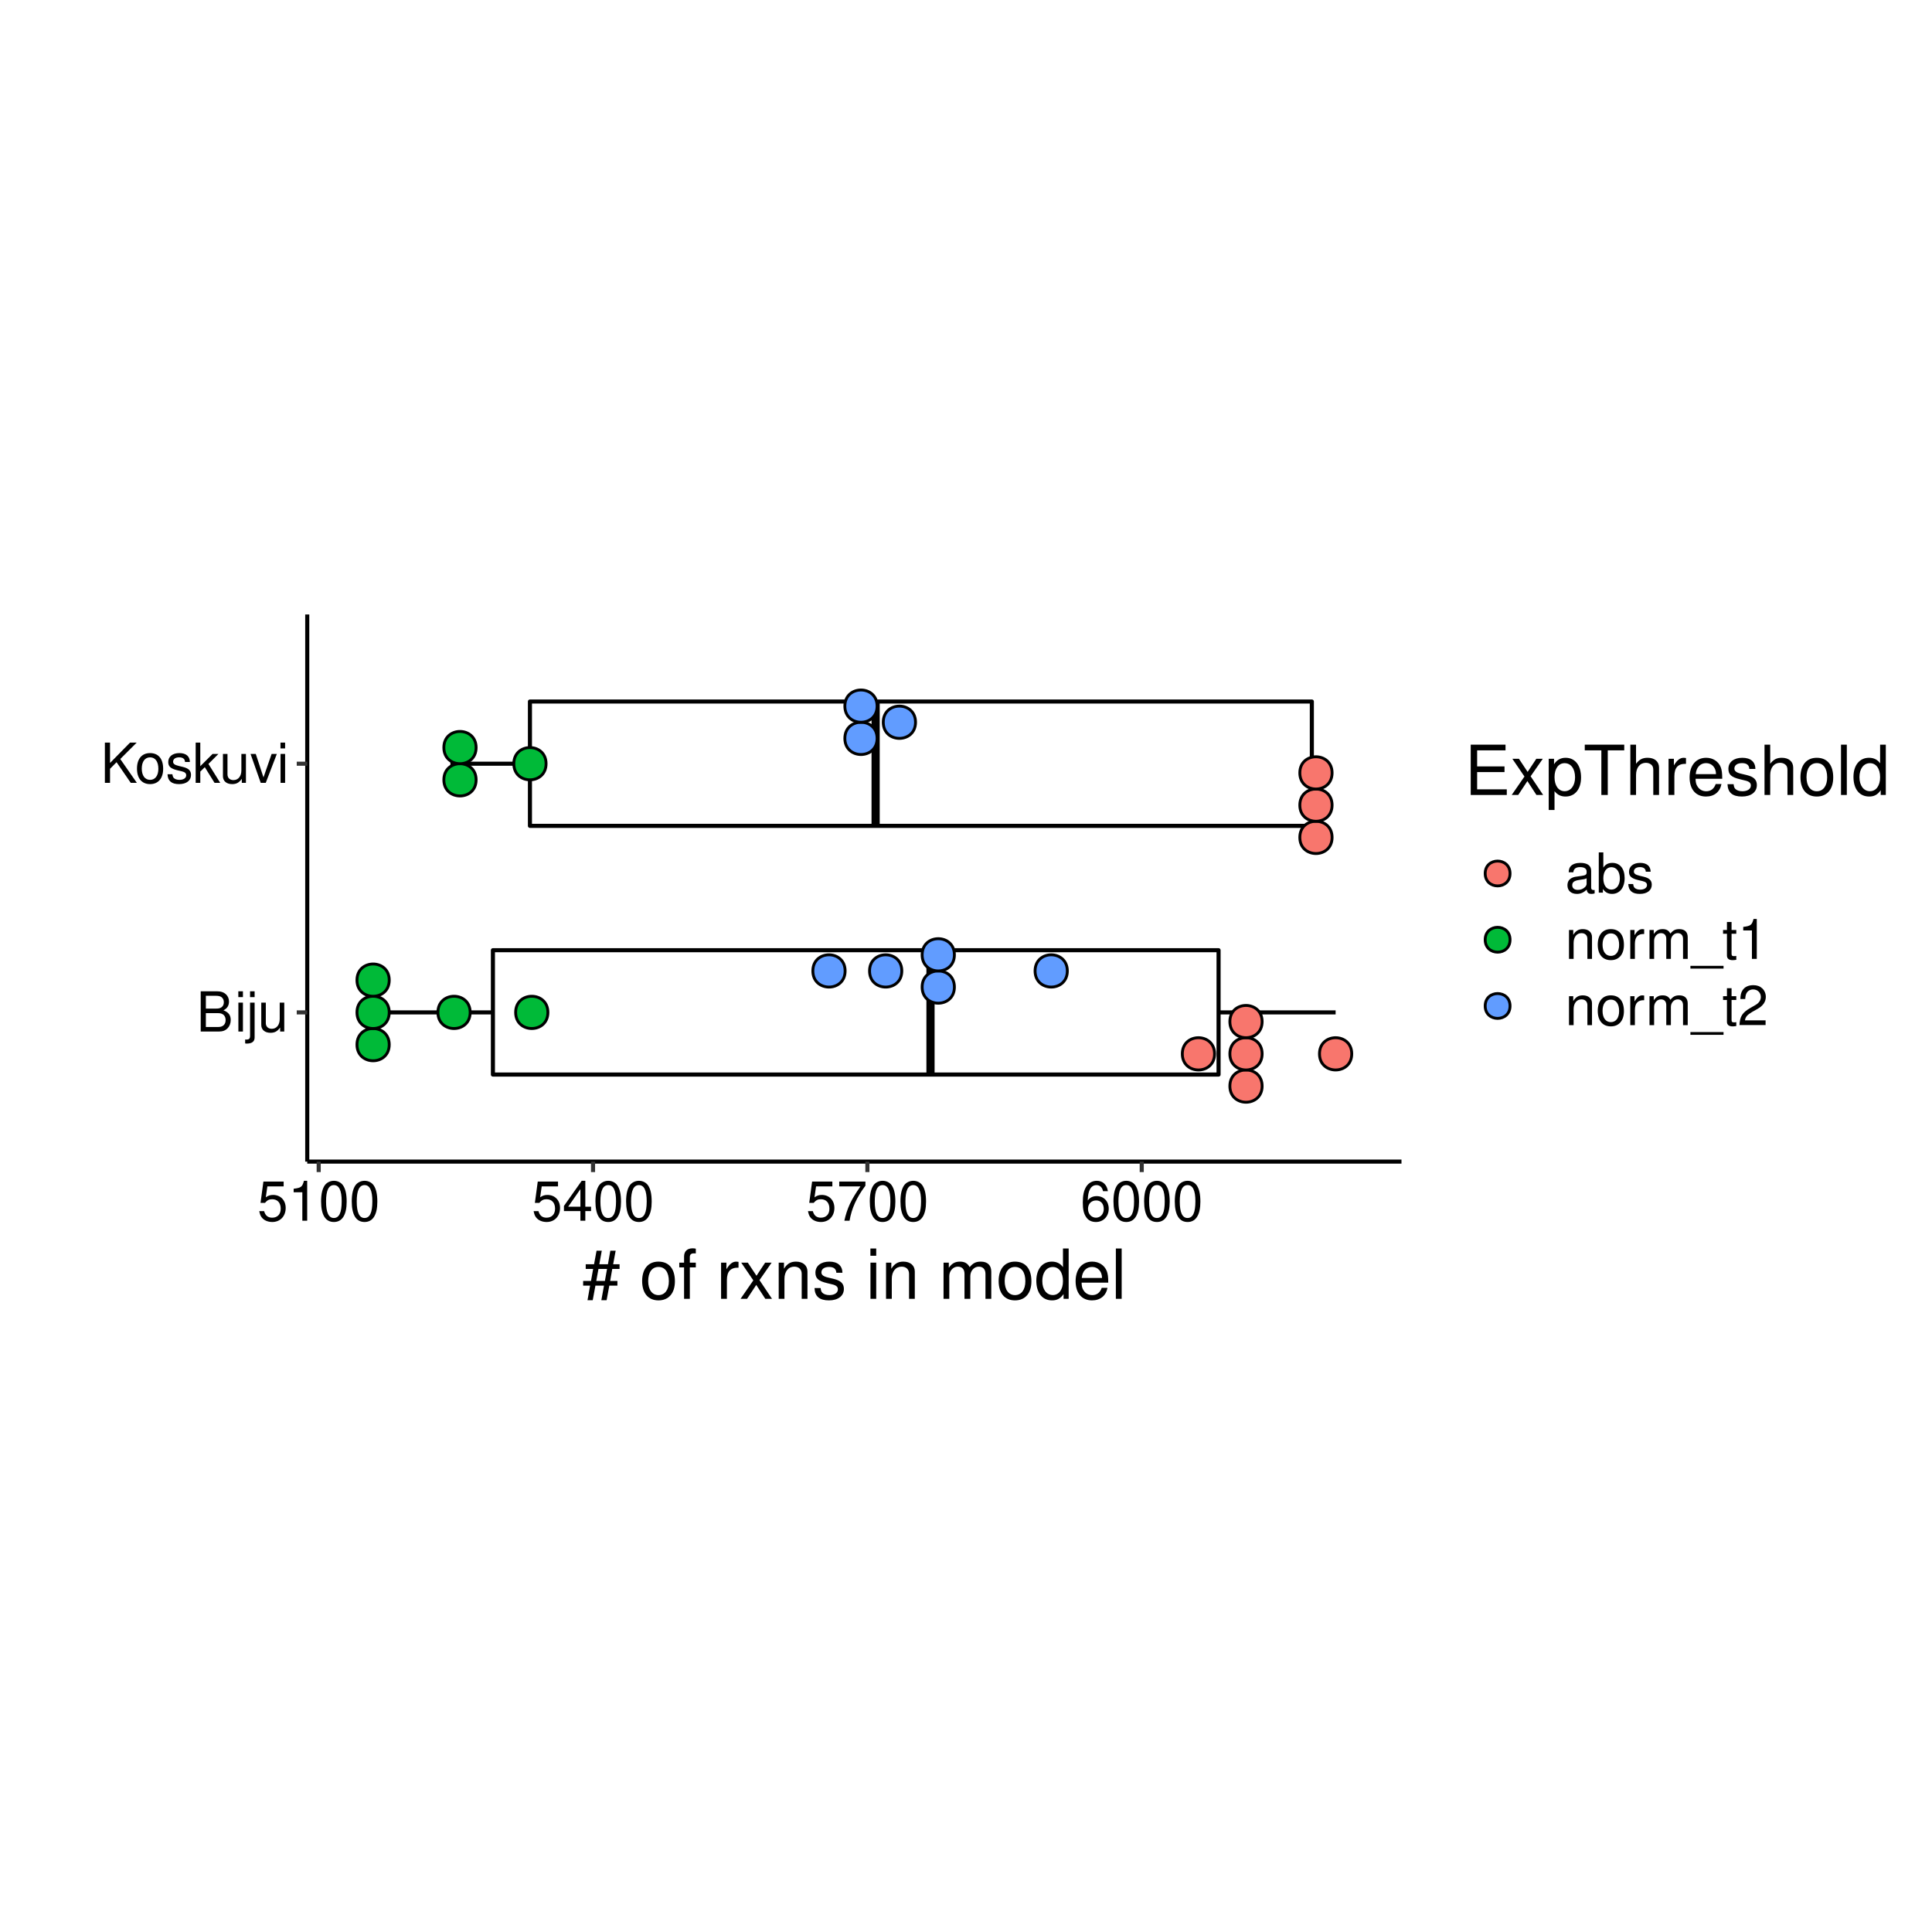 <?xml version="1.0" encoding="UTF-8"?>
<svg xmlns="http://www.w3.org/2000/svg" xmlns:xlink="http://www.w3.org/1999/xlink" width="504pt" height="504pt" viewBox="0 0 504 504" version="1.1">
<defs>
<g>
<symbol overflow="visible" id="glyph0-0">
<path style="stroke:none;" d=""/>
</symbol>
<symbol overflow="visible" id="glyph0-1">
<path style="stroke:none;" d="M 1.141 0 L 5.875 0 C 6.875 0 7.609 -0.281 8.172 -0.875 C 8.688 -1.422 8.969 -2.172 8.969 -3 C 8.969 -4.266 8.406 -5.031 7.062 -5.547 C 8.031 -6 8.516 -6.75 8.516 -7.844 C 8.516 -8.609 8.219 -9.281 7.672 -9.766 C 7.109 -10.266 6.406 -10.5 5.406 -10.5 L 1.141 -10.5 Z M 2.484 -5.984 L 2.484 -9.328 L 5.078 -9.328 C 5.812 -9.328 6.234 -9.219 6.594 -8.953 C 6.969 -8.656 7.172 -8.219 7.172 -7.656 C 7.172 -7.078 6.969 -6.641 6.594 -6.359 C 6.234 -6.078 5.812 -5.984 5.078 -5.984 Z M 2.484 -1.188 L 2.484 -4.797 L 5.75 -4.797 C 6.922 -4.797 7.641 -4.125 7.641 -2.984 C 7.641 -1.859 6.922 -1.188 5.75 -1.188 Z M 2.484 -1.188 "/>
</symbol>
<symbol overflow="visible" id="glyph0-2">
<path style="stroke:none;" d="M 2.156 -7.547 L 0.969 -7.547 L 0.969 0 L 2.156 0 Z M 2.156 -10.5 L 0.953 -10.5 L 0.953 -8.984 L 2.156 -8.984 Z M 2.156 -10.5 "/>
</symbol>
<symbol overflow="visible" id="glyph0-3">
<path style="stroke:none;" d="M 1.016 -7.547 L 1.016 1.094 C 1.016 1.844 0.781 2.094 0.031 2.094 C -0.062 2.094 -0.094 2.094 -0.266 2.078 L -0.266 3.094 C -0.109 3.125 -0.047 3.141 0.141 3.141 C 1.5 3.141 2.203 2.609 2.203 1.562 L 2.203 -7.547 Z M 2.203 -10.5 L 1.016 -10.5 L 1.016 -8.984 L 2.203 -8.984 Z M 2.203 -10.5 "/>
</symbol>
<symbol overflow="visible" id="glyph0-4">
<path style="stroke:none;" d="M 6.938 0 L 6.938 -7.547 L 5.75 -7.547 L 5.75 -3.266 C 5.75 -1.734 4.938 -0.719 3.688 -0.719 C 2.734 -0.719 2.125 -1.297 2.125 -2.203 L 2.125 -7.547 L 0.938 -7.547 L 0.938 -1.734 C 0.938 -0.469 1.875 0.328 3.344 0.328 C 4.453 0.328 5.156 -0.062 5.859 -1.047 L 5.859 0 Z M 6.938 0 "/>
</symbol>
<symbol overflow="visible" id="glyph0-5">
<path style="stroke:none;" d="M 2.484 -3.672 L 4.188 -5.391 L 7.891 0 L 9.484 0 L 5.156 -6.219 L 9.438 -10.5 L 7.703 -10.5 L 2.484 -5.188 L 2.484 -10.5 L 1.141 -10.5 L 1.141 0 L 2.484 0 Z M 2.484 -3.672 "/>
</symbol>
<symbol overflow="visible" id="glyph0-6">
<path style="stroke:none;" d="M 3.922 -7.766 C 1.781 -7.766 0.516 -6.25 0.516 -3.719 C 0.516 -1.172 1.781 0.328 3.938 0.328 C 6.062 0.328 7.344 -1.188 7.344 -3.656 C 7.344 -6.281 6.109 -7.766 3.922 -7.766 Z M 3.938 -6.656 C 5.281 -6.656 6.094 -5.547 6.094 -3.672 C 6.094 -1.891 5.266 -0.781 3.938 -0.781 C 2.594 -0.781 1.766 -1.891 1.766 -3.719 C 1.766 -5.547 2.594 -6.656 3.938 -6.656 Z M 3.938 -6.656 "/>
</symbol>
<symbol overflow="visible" id="glyph0-7">
<path style="stroke:none;" d="M 6.312 -5.453 C 6.297 -6.922 5.312 -7.766 3.578 -7.766 C 1.812 -7.766 0.672 -6.859 0.672 -5.453 C 0.672 -4.281 1.281 -3.719 3.062 -3.281 L 4.188 -3.016 C 5.031 -2.812 5.359 -2.5 5.359 -1.969 C 5.359 -1.25 4.656 -0.781 3.594 -0.781 C 2.953 -0.781 2.406 -0.969 2.109 -1.281 C 1.922 -1.5 1.828 -1.719 1.75 -2.25 L 0.484 -2.25 C 0.547 -0.5 1.531 0.328 3.5 0.328 C 5.406 0.328 6.609 -0.609 6.609 -2.062 C 6.609 -3.188 5.984 -3.797 4.484 -4.156 L 3.328 -4.438 C 2.344 -4.672 1.938 -4.984 1.938 -5.516 C 1.938 -6.219 2.547 -6.656 3.531 -6.656 C 4.5 -6.656 5.016 -6.234 5.047 -5.453 Z M 6.312 -5.453 "/>
</symbol>
<symbol overflow="visible" id="glyph0-8">
<path style="stroke:none;" d="M 2.031 -10.5 L 0.828 -10.5 L 0.828 0 L 2.031 0 L 2.031 -2.938 L 3.203 -4.094 L 5.75 0 L 7.234 0 L 4.156 -4.938 L 6.766 -7.547 L 5.234 -7.547 L 2.031 -4.344 Z M 2.031 -10.5 "/>
</symbol>
<symbol overflow="visible" id="glyph0-9">
<path style="stroke:none;" d="M 4.109 0 L 7 -7.547 L 5.641 -7.547 L 3.516 -1.422 L 1.5 -7.547 L 0.141 -7.547 L 2.797 0 Z M 4.109 0 "/>
</symbol>
<symbol overflow="visible" id="glyph0-10">
<path style="stroke:none;" d="M 6.859 -10.219 L 1.578 -10.219 L 0.828 -4.656 L 1.984 -4.656 C 2.578 -5.359 3.062 -5.609 3.875 -5.609 C 5.25 -5.609 6.094 -4.672 6.094 -3.156 C 6.094 -1.688 5.25 -0.797 3.859 -0.797 C 2.75 -0.797 2.078 -1.359 1.766 -2.5 L 0.5 -2.5 C 0.672 -1.672 0.828 -1.266 1.125 -0.891 C 1.703 -0.109 2.734 0.328 3.891 0.328 C 5.953 0.328 7.391 -1.172 7.391 -3.328 C 7.391 -5.344 6.047 -6.734 4.094 -6.734 C 3.375 -6.734 2.797 -6.547 2.203 -6.109 L 2.609 -8.953 L 6.859 -8.953 Z M 6.859 -10.219 "/>
</symbol>
<symbol overflow="visible" id="glyph0-11">
<path style="stroke:none;" d="M 3.734 -7.422 L 3.734 0 L 5 0 L 5 -10.422 L 4.156 -10.422 C 3.719 -8.812 3.422 -8.594 1.469 -8.344 L 1.469 -7.422 Z M 3.734 -7.422 "/>
</symbol>
<symbol overflow="visible" id="glyph0-12">
<path style="stroke:none;" d="M 3.969 -10.422 C 3.016 -10.422 2.141 -9.984 1.609 -9.281 C 0.953 -8.359 0.625 -6.969 0.625 -5.047 C 0.625 -1.531 1.766 0.328 3.969 0.328 C 6.125 0.328 7.297 -1.531 7.297 -4.953 C 7.297 -6.969 6.984 -8.328 6.312 -9.281 C 5.781 -10 4.922 -10.422 3.969 -10.422 Z M 3.969 -9.297 C 5.328 -9.297 6 -7.891 6 -5.078 C 6 -2.109 5.344 -0.719 3.938 -0.719 C 2.594 -0.719 1.922 -2.156 1.922 -5.031 C 1.922 -7.891 2.594 -9.297 3.969 -9.297 Z M 3.969 -9.297 "/>
</symbol>
<symbol overflow="visible" id="glyph0-13">
<path style="stroke:none;" d="M 4.703 -2.516 L 4.703 0 L 5.984 0 L 5.984 -2.516 L 7.484 -2.516 L 7.484 -3.656 L 5.984 -3.656 L 5.984 -10.422 L 5.047 -10.422 L 0.406 -3.859 L 0.406 -2.516 Z M 4.703 -3.656 L 1.516 -3.656 L 4.703 -8.25 Z M 4.703 -3.656 "/>
</symbol>
<symbol overflow="visible" id="glyph0-14">
<path style="stroke:none;" d="M 7.484 -10.219 L 0.656 -10.219 L 0.656 -8.953 L 6.188 -8.953 C 3.75 -5.484 2.75 -3.359 1.984 0 L 3.344 0 C 3.906 -3.266 5.188 -6.078 7.484 -9.141 Z M 7.484 -10.219 "/>
</symbol>
<symbol overflow="visible" id="glyph0-15">
<path style="stroke:none;" d="M 7.172 -7.703 C 6.922 -9.406 5.828 -10.422 4.281 -10.422 C 3.156 -10.422 2.141 -9.875 1.547 -8.938 C 0.891 -7.906 0.625 -6.641 0.625 -4.75 C 0.625 -3 0.859 -1.891 1.484 -0.969 C 2.031 -0.109 2.922 0.328 4.047 0.328 C 6 0.328 7.391 -1.125 7.391 -3.156 C 7.391 -5.078 6.094 -6.422 4.266 -6.422 C 3.25 -6.422 2.469 -6.047 1.922 -5.281 C 1.938 -7.859 2.734 -9.297 4.188 -9.297 C 5.078 -9.297 5.703 -8.719 5.906 -7.703 Z M 4.109 -5.297 C 5.328 -5.297 6.094 -4.438 6.094 -3.047 C 6.094 -1.75 5.234 -0.797 4.062 -0.797 C 2.875 -0.797 1.984 -1.781 1.984 -3.109 C 1.984 -4.406 2.859 -5.297 4.109 -5.297 Z M 4.109 -5.297 "/>
</symbol>
<symbol overflow="visible" id="glyph0-16">
<path style="stroke:none;" d="M 7.703 -0.703 C 7.578 -0.672 7.516 -0.672 7.453 -0.672 C 7.031 -0.672 6.797 -0.891 6.797 -1.266 L 6.797 -5.703 C 6.797 -7.047 5.812 -7.766 3.969 -7.766 C 2.859 -7.766 1.969 -7.453 1.453 -6.891 C 1.109 -6.5 0.969 -6.062 0.938 -5.312 L 2.141 -5.312 C 2.25 -6.234 2.797 -6.656 3.922 -6.656 C 5.016 -6.656 5.609 -6.25 5.609 -5.531 L 5.609 -5.219 C 5.594 -4.703 5.328 -4.516 4.344 -4.375 C 2.656 -4.156 2.391 -4.109 1.938 -3.922 C 1.047 -3.547 0.609 -2.875 0.609 -1.906 C 0.609 -0.531 1.562 0.328 3.078 0.328 C 4.031 0.328 4.797 0 5.641 -0.781 C 5.734 0 6.109 0.328 6.891 0.328 C 7.141 0.328 7.297 0.297 7.703 0.203 Z M 5.609 -2.375 C 5.609 -1.969 5.484 -1.734 5.125 -1.391 C 4.641 -0.953 4.047 -0.719 3.344 -0.719 C 2.406 -0.719 1.859 -1.172 1.859 -1.938 C 1.859 -2.719 2.375 -3.125 3.672 -3.312 C 4.953 -3.484 5.203 -3.547 5.609 -3.734 Z M 5.609 -2.375 "/>
</symbol>
<symbol overflow="visible" id="glyph0-17">
<path style="stroke:none;" d="M 0.781 -10.5 L 0.781 0 L 1.859 0 L 1.859 -0.969 C 2.438 -0.094 3.203 0.328 4.25 0.328 C 6.234 0.328 7.531 -1.297 7.531 -3.797 C 7.531 -6.25 6.312 -7.766 4.312 -7.766 C 3.266 -7.766 2.531 -7.375 1.969 -6.531 L 1.969 -10.5 Z M 4.078 -6.641 C 5.422 -6.641 6.281 -5.469 6.281 -3.672 C 6.281 -1.953 5.391 -0.797 4.078 -0.797 C 2.797 -0.797 1.969 -1.938 1.969 -3.719 C 1.969 -5.484 2.797 -6.641 4.078 -6.641 Z M 4.078 -6.641 "/>
</symbol>
<symbol overflow="visible" id="glyph0-18">
<path style="stroke:none;" d="M 1.016 -7.547 L 1.016 0 L 2.219 0 L 2.219 -4.156 C 2.219 -5.703 3.031 -6.719 4.266 -6.719 C 5.219 -6.719 5.812 -6.141 5.812 -5.234 L 5.812 0 L 7.016 0 L 7.016 -5.703 C 7.016 -6.953 6.078 -7.766 4.625 -7.766 C 3.5 -7.766 2.781 -7.328 2.125 -6.281 L 2.125 -7.547 Z M 1.016 -7.547 "/>
</symbol>
<symbol overflow="visible" id="glyph0-19">
<path style="stroke:none;" d="M 1 -7.547 L 1 0 L 2.203 0 L 2.203 -3.922 C 2.219 -5.734 2.969 -6.547 4.625 -6.5 L 4.625 -7.719 C 4.422 -7.75 4.312 -7.766 4.156 -7.766 C 3.391 -7.766 2.797 -7.297 2.109 -6.188 L 2.109 -7.547 Z M 1 -7.547 "/>
</symbol>
<symbol overflow="visible" id="glyph0-20">
<path style="stroke:none;" d="M 1.016 -7.547 L 1.016 0 L 2.219 0 L 2.219 -4.734 C 2.219 -5.828 3.016 -6.719 3.984 -6.719 C 4.891 -6.719 5.391 -6.172 5.391 -5.203 L 5.391 0 L 6.594 0 L 6.594 -4.734 C 6.594 -5.828 7.391 -6.719 8.375 -6.719 C 9.25 -6.719 9.766 -6.156 9.766 -5.203 L 9.766 0 L 10.984 0 L 10.984 -5.656 C 10.984 -7.016 10.203 -7.766 8.781 -7.766 C 7.781 -7.766 7.172 -7.469 6.469 -6.609 C 6.016 -7.422 5.422 -7.766 4.438 -7.766 C 3.422 -7.766 2.75 -7.391 2.125 -6.484 L 2.125 -7.547 Z M 1.016 -7.547 "/>
</symbol>
<symbol overflow="visible" id="glyph0-21">
<path style="stroke:none;" d="M 8.328 1.812 L -0.312 1.812 L -0.312 2.531 L 8.328 2.531 Z M 8.328 1.812 "/>
</symbol>
<symbol overflow="visible" id="glyph0-22">
<path style="stroke:none;" d="M 3.656 -7.547 L 2.422 -7.547 L 2.422 -9.625 L 1.219 -9.625 L 1.219 -7.547 L 0.203 -7.547 L 0.203 -6.562 L 1.219 -6.562 L 1.219 -0.859 C 1.219 -0.094 1.75 0.328 2.672 0.328 C 3 0.328 3.25 0.297 3.656 0.234 L 3.656 -0.781 C 3.484 -0.734 3.328 -0.719 3.078 -0.719 C 2.562 -0.719 2.422 -0.859 2.422 -1.391 L 2.422 -6.562 L 3.656 -6.562 Z M 3.656 -7.547 "/>
</symbol>
<symbol overflow="visible" id="glyph0-23">
<path style="stroke:none;" d="M 7.297 -1.25 L 1.922 -1.25 C 2.047 -2.125 2.5 -2.672 3.766 -3.422 L 5.203 -4.234 C 6.625 -5.031 7.359 -6.094 7.359 -7.375 C 7.359 -8.234 7.016 -9.047 6.406 -9.609 C 5.812 -10.156 5.062 -10.422 4.094 -10.422 C 2.797 -10.422 1.828 -9.953 1.266 -9.062 C 0.906 -8.516 0.75 -7.859 0.719 -6.812 L 1.984 -6.812 C 2.031 -7.516 2.125 -7.938 2.297 -8.281 C 2.625 -8.922 3.281 -9.312 4.047 -9.312 C 5.203 -9.312 6.062 -8.469 6.062 -7.344 C 6.062 -6.516 5.594 -5.797 4.688 -5.266 L 3.359 -4.5 C 1.219 -3.266 0.609 -2.297 0.484 -0.016 L 7.297 -0.016 Z M 7.297 -1.25 "/>
</symbol>
<symbol overflow="visible" id="glyph1-0">
<path style="stroke:none;" d=""/>
</symbol>
<symbol overflow="visible" id="glyph1-1">
<path style="stroke:none;" d="M 8.734 -12.547 L 7.344 -12.547 L 6.719 -9.016 L 4.469 -9.016 L 5.109 -12.547 L 3.75 -12.547 L 3.094 -9.016 L 0.922 -9.016 L 0.922 -7.797 L 2.859 -7.797 L 2.297 -4.656 L 0.25 -4.656 L 0.25 -3.438 L 2.062 -3.438 L 1.391 0.359 L 2.75 0.359 L 3.453 -3.438 L 5.688 -3.438 L 5 0.359 L 6.375 0.359 L 7.078 -3.438 L 9.188 -3.438 L 9.188 -4.656 L 7.297 -4.656 L 7.844 -7.797 L 9.75 -7.797 L 9.75 -9.016 L 8.078 -9.016 Z M 6.484 -7.797 L 5.922 -4.656 L 3.672 -4.656 L 4.25 -7.797 Z M 6.484 -7.797 "/>
</symbol>
<symbol overflow="visible" id="glyph1-2">
<path style="stroke:none;" d=""/>
</symbol>
<symbol overflow="visible" id="glyph1-3">
<path style="stroke:none;" d="M 4.891 -9.703 C 2.234 -9.703 0.641 -7.812 0.641 -4.641 C 0.641 -1.453 2.234 0.406 4.906 0.406 C 7.578 0.406 9.188 -1.469 9.188 -4.578 C 9.188 -7.844 7.625 -9.703 4.891 -9.703 Z M 4.906 -8.312 C 6.609 -8.312 7.609 -6.938 7.609 -4.594 C 7.609 -2.359 6.562 -0.969 4.906 -0.969 C 3.234 -0.969 2.219 -2.359 2.219 -4.641 C 2.219 -6.938 3.234 -8.312 4.906 -8.312 Z M 4.906 -8.312 "/>
</symbol>
<symbol overflow="visible" id="glyph1-4">
<path style="stroke:none;" d="M 4.641 -9.438 L 3.078 -9.438 L 3.078 -10.906 C 3.078 -11.531 3.422 -11.859 4.125 -11.859 C 4.25 -11.859 4.297 -11.859 4.641 -11.844 L 4.641 -13.078 C 4.297 -13.156 4.109 -13.172 3.797 -13.172 C 2.406 -13.172 1.578 -12.391 1.578 -11.031 L 1.578 -9.438 L 0.328 -9.438 L 0.328 -8.203 L 1.578 -8.203 L 1.578 0 L 3.078 0 L 3.078 -8.203 L 4.641 -8.203 Z M 4.641 -9.438 "/>
</symbol>
<symbol overflow="visible" id="glyph1-5">
<path style="stroke:none;" d="M 1.234 -9.438 L 1.234 0 L 2.75 0 L 2.75 -4.891 C 2.766 -7.156 3.703 -8.172 5.781 -8.125 L 5.781 -9.641 C 5.531 -9.688 5.375 -9.703 5.203 -9.703 C 4.234 -9.703 3.484 -9.125 2.625 -7.719 L 2.625 -9.438 Z M 1.234 -9.438 "/>
</symbol>
<symbol overflow="visible" id="glyph1-6">
<path style="stroke:none;" d="M 5.25 -4.875 L 8.422 -9.438 L 6.734 -9.438 L 4.469 -6.016 L 2.203 -9.438 L 0.484 -9.438 L 3.641 -4.812 L 0.312 0 L 2.016 0 L 4.406 -3.625 L 6.766 0 L 8.516 0 Z M 5.25 -4.875 "/>
</symbol>
<symbol overflow="visible" id="glyph1-7">
<path style="stroke:none;" d="M 1.266 -9.438 L 1.266 0 L 2.766 0 L 2.766 -5.203 C 2.766 -7.125 3.781 -8.391 5.328 -8.391 C 6.516 -8.391 7.266 -7.672 7.266 -6.531 L 7.266 0 L 8.766 0 L 8.766 -7.125 C 8.766 -8.688 7.594 -9.703 5.781 -9.703 C 4.375 -9.703 3.469 -9.156 2.641 -7.844 L 2.641 -9.438 Z M 1.266 -9.438 "/>
</symbol>
<symbol overflow="visible" id="glyph1-8">
<path style="stroke:none;" d="M 7.891 -6.797 C 7.859 -8.656 6.641 -9.703 4.469 -9.703 C 2.266 -9.703 0.844 -8.562 0.844 -6.828 C 0.844 -5.344 1.609 -4.641 3.828 -4.109 L 5.234 -3.766 C 6.281 -3.516 6.703 -3.125 6.703 -2.469 C 6.703 -1.562 5.812 -0.969 4.5 -0.969 C 3.688 -0.969 3 -1.203 2.625 -1.609 C 2.391 -1.875 2.281 -2.141 2.203 -2.812 L 0.609 -2.812 C 0.688 -0.625 1.906 0.406 4.375 0.406 C 6.75 0.406 8.266 -0.75 8.266 -2.578 C 8.266 -3.984 7.469 -4.75 5.594 -5.203 L 4.156 -5.547 C 2.938 -5.828 2.406 -6.234 2.406 -6.891 C 2.406 -7.781 3.188 -8.312 4.406 -8.312 C 5.609 -8.312 6.266 -7.797 6.297 -6.797 Z M 7.891 -6.797 "/>
</symbol>
<symbol overflow="visible" id="glyph1-9">
<path style="stroke:none;" d="M 2.703 -9.438 L 1.203 -9.438 L 1.203 0 L 2.703 0 Z M 2.703 -13.125 L 1.188 -13.125 L 1.188 -11.234 L 2.703 -11.234 Z M 2.703 -13.125 "/>
</symbol>
<symbol overflow="visible" id="glyph1-10">
<path style="stroke:none;" d="M 1.266 -9.438 L 1.266 0 L 2.766 0 L 2.766 -5.922 C 2.766 -7.297 3.766 -8.391 4.984 -8.391 C 6.109 -8.391 6.734 -7.703 6.734 -6.5 L 6.734 0 L 8.25 0 L 8.25 -5.922 C 8.25 -7.297 9.234 -8.391 10.453 -8.391 C 11.562 -8.391 12.203 -7.688 12.203 -6.5 L 12.203 0 L 13.719 0 L 13.719 -7.078 C 13.719 -8.766 12.75 -9.703 10.984 -9.703 C 9.719 -9.703 8.969 -9.328 8.078 -8.266 C 7.531 -9.266 6.766 -9.703 5.547 -9.703 C 4.281 -9.703 3.438 -9.234 2.641 -8.094 L 2.641 -9.438 Z M 1.266 -9.438 "/>
</symbol>
<symbol overflow="visible" id="glyph1-11">
<path style="stroke:none;" d="M 8.906 -13.125 L 7.422 -13.125 L 7.422 -8.25 C 6.781 -9.203 5.781 -9.703 4.516 -9.703 C 2.062 -9.703 0.469 -7.734 0.469 -4.734 C 0.469 -1.547 2.016 0.406 4.578 0.406 C 5.875 0.406 6.766 -0.078 7.578 -1.234 L 7.578 0 L 8.906 0 Z M 4.766 -8.297 C 6.391 -8.297 7.422 -6.875 7.422 -4.609 C 7.422 -2.438 6.375 -0.984 4.781 -0.984 C 3.125 -0.984 2.031 -2.453 2.031 -4.641 C 2.031 -6.844 3.125 -8.297 4.766 -8.297 Z M 4.766 -8.297 "/>
</symbol>
<symbol overflow="visible" id="glyph1-12">
<path style="stroke:none;" d="M 9.234 -4.219 C 9.234 -5.656 9.125 -6.516 8.859 -7.219 C 8.25 -8.766 6.797 -9.703 5.047 -9.703 C 2.406 -9.703 0.719 -7.703 0.719 -4.594 C 0.719 -1.469 2.344 0.406 5 0.406 C 7.156 0.406 8.656 -0.812 9.031 -2.859 L 7.531 -2.859 C 7.109 -1.625 6.266 -0.969 5.062 -0.969 C 4.109 -0.969 3.297 -1.406 2.797 -2.203 C 2.438 -2.734 2.297 -3.281 2.281 -4.219 Z M 2.328 -5.438 C 2.453 -7.188 3.516 -8.312 5.016 -8.312 C 6.547 -8.312 7.609 -7.125 7.609 -5.438 Z M 2.328 -5.438 "/>
</symbol>
<symbol overflow="visible" id="glyph1-13">
<path style="stroke:none;" d="M 2.734 -13.125 L 1.219 -13.125 L 1.219 0 L 2.734 0 Z M 2.734 -13.125 "/>
</symbol>
<symbol overflow="visible" id="glyph1-14">
<path style="stroke:none;" d="M 3.297 -5.969 L 10.438 -5.969 L 10.438 -7.453 L 3.297 -7.453 L 3.297 -11.641 L 10.703 -11.641 L 10.703 -13.125 L 1.625 -13.125 L 1.625 0 L 11.031 0 L 11.031 -1.469 L 3.297 -1.469 Z M 3.297 -5.969 "/>
</symbol>
<symbol overflow="visible" id="glyph1-15">
<path style="stroke:none;" d="M 0.969 3.922 L 2.484 3.922 L 2.484 -0.984 C 3.281 -0.016 4.156 0.406 5.375 0.406 C 7.828 0.406 9.406 -1.547 9.406 -4.547 C 9.406 -7.719 7.859 -9.703 5.359 -9.703 C 4.094 -9.703 3.062 -9.125 2.359 -8.016 L 2.359 -9.438 L 0.969 -9.438 Z M 5.109 -8.297 C 6.766 -8.297 7.844 -6.844 7.844 -4.594 C 7.844 -2.453 6.75 -0.984 5.109 -0.984 C 3.516 -0.984 2.484 -2.438 2.484 -4.641 C 2.484 -6.859 3.516 -8.297 5.109 -8.297 Z M 5.109 -8.297 "/>
</symbol>
<symbol overflow="visible" id="glyph1-16">
<path style="stroke:none;" d="M 6.375 -11.641 L 10.672 -11.641 L 10.672 -13.125 L 0.375 -13.125 L 0.375 -11.641 L 4.703 -11.641 L 4.703 0 L 6.375 0 Z M 6.375 -11.641 "/>
</symbol>
<symbol overflow="visible" id="glyph1-17">
<path style="stroke:none;" d="M 1.266 -13.125 L 1.266 0 L 2.75 0 L 2.75 -5.203 C 2.75 -7.125 3.766 -8.391 5.312 -8.391 C 5.812 -8.391 6.281 -8.25 6.641 -7.969 C 7.078 -7.656 7.25 -7.203 7.25 -6.531 L 7.25 0 L 8.75 0 L 8.75 -7.125 C 8.75 -8.719 7.609 -9.703 5.781 -9.703 C 4.453 -9.703 3.641 -9.281 2.75 -8.141 L 2.75 -13.125 Z M 1.266 -13.125 "/>
</symbol>
</g>
<clipPath id="clip1">
  <path d="M 0 154.82 L 504 154.82 L 504 349.176 L 0 349.176 Z M 0 154.82 "/>
</clipPath>
<clipPath id="clip2">
  <path d="M 80.152 160.301 L 365.605 160.301 L 365.605 303.027 L 80.152 303.027 Z M 80.152 160.301 "/>
</clipPath>
</defs>
<g id="surface46">
<rect x="0" y="0" width="504" height="504" style="fill:rgb(100%,100%,100%);fill-opacity:1;stroke:none;"/>
<g clip-path="url(#clip1)" clip-rule="nonzero">
<path style="fill-rule:nonzero;fill:rgb(100%,100%,100%);fill-opacity:1;stroke-width:1.067;stroke-linecap:round;stroke-linejoin:round;stroke:rgb(100%,100%,100%);stroke-opacity:1;stroke-miterlimit:10;" d="M 0 349.18 L 504 349.18 L 504 154.824 L 0 154.824 Z M 0 349.18 "/>
</g>
<g clip-path="url(#clip2)" clip-rule="nonzero">
<path style=" stroke:none;fill-rule:nonzero;fill:rgb(100%,100%,100%);fill-opacity:1;" d="M 80.152 303.027 L 365.605 303.027 L 365.605 160.301 L 80.152 160.301 Z M 80.152 303.027 "/>
</g>
<path style="fill:none;stroke-width:1.067;stroke-linecap:butt;stroke-linejoin:round;stroke:rgb(0%,0%,0%);stroke-opacity:1;stroke-miterlimit:10;" d="M 317.887 264.102 L 348.422 264.102 "/>
<path style="fill:none;stroke-width:1.067;stroke-linecap:butt;stroke-linejoin:round;stroke:rgb(0%,0%,0%);stroke-opacity:1;stroke-miterlimit:10;" d="M 128.586 264.102 L 96.02 264.102 "/>
<path style="fill-rule:nonzero;fill:rgb(100%,100%,100%);fill-opacity:1;stroke-width:1.067;stroke-linecap:round;stroke-linejoin:round;stroke:rgb(0%,0%,0%);stroke-opacity:1;stroke-miterlimit:10;" d="M 317.887 280.32 L 128.586 280.32 L 128.586 247.883 L 317.887 247.883 Z M 317.887 280.32 "/>
<path style="fill:none;stroke-width:2.134;stroke-linecap:butt;stroke-linejoin:round;stroke:rgb(0%,0%,0%);stroke-opacity:1;stroke-miterlimit:10;" d="M 242.738 280.32 L 242.738 247.883 "/>
<path style="fill:none;stroke-width:1.067;stroke-linecap:butt;stroke-linejoin:round;stroke:rgb(0%,0%,0%);stroke-opacity:1;stroke-miterlimit:10;" d="M 342.219 199.227 L 344.367 199.227 "/>
<path style="fill:none;stroke-width:1.067;stroke-linecap:butt;stroke-linejoin:round;stroke:rgb(0%,0%,0%);stroke-opacity:1;stroke-miterlimit:10;" d="M 138.246 199.227 L 117.492 199.227 "/>
<path style="fill-rule:nonzero;fill:rgb(100%,100%,100%);fill-opacity:1;stroke-width:1.067;stroke-linecap:round;stroke-linejoin:round;stroke:rgb(0%,0%,0%);stroke-opacity:1;stroke-miterlimit:10;" d="M 342.219 215.445 L 138.246 215.445 L 138.246 183.008 L 342.219 183.008 Z M 342.219 215.445 "/>
<path style="fill:none;stroke-width:2.134;stroke-linecap:butt;stroke-linejoin:round;stroke:rgb(0%,0%,0%);stroke-opacity:1;stroke-miterlimit:10;" d="M 228.422 215.445 L 228.422 183.008 "/>
<path style="fill-rule:nonzero;fill:rgb(97.255%,46.275%,42.745%);fill-opacity:1;stroke-width:0.75;stroke-linecap:round;stroke-linejoin:round;stroke:rgb(0%,0%,0%);stroke-opacity:1;stroke-miterlimit:10;" d="M 316.844 274.914 C 316.844 280.523 308.43 280.523 308.43 274.914 C 308.43 269.305 316.844 269.305 316.844 274.914 "/>
<path style="fill-rule:nonzero;fill:rgb(97.255%,46.275%,42.745%);fill-opacity:1;stroke-width:0.75;stroke-linecap:round;stroke-linejoin:round;stroke:rgb(0%,0%,0%);stroke-opacity:1;stroke-miterlimit:10;" d="M 329.25 283.328 C 329.25 288.938 320.836 288.938 320.836 283.328 C 320.836 277.719 329.25 277.719 329.25 283.328 "/>
<path style="fill-rule:nonzero;fill:rgb(97.255%,46.275%,42.745%);fill-opacity:1;stroke-width:0.75;stroke-linecap:round;stroke-linejoin:round;stroke:rgb(0%,0%,0%);stroke-opacity:1;stroke-miterlimit:10;" d="M 329.25 274.914 C 329.25 280.523 320.836 280.523 320.836 274.914 C 320.836 269.305 329.25 269.305 329.25 274.914 "/>
<path style="fill-rule:nonzero;fill:rgb(97.255%,46.275%,42.745%);fill-opacity:1;stroke-width:0.75;stroke-linecap:round;stroke-linejoin:round;stroke:rgb(0%,0%,0%);stroke-opacity:1;stroke-miterlimit:10;" d="M 329.25 266.5 C 329.25 272.109 320.836 272.109 320.836 266.5 C 320.836 260.891 329.25 260.891 329.25 266.5 "/>
<path style="fill-rule:nonzero;fill:rgb(97.255%,46.275%,42.745%);fill-opacity:1;stroke-width:0.75;stroke-linecap:round;stroke-linejoin:round;stroke:rgb(0%,0%,0%);stroke-opacity:1;stroke-miterlimit:10;" d="M 352.629 274.914 C 352.629 280.523 344.215 280.523 344.215 274.914 C 344.215 269.305 352.629 269.305 352.629 274.914 "/>
<path style="fill-rule:nonzero;fill:rgb(0%,72.941%,21.961%);fill-opacity:1;stroke-width:0.75;stroke-linecap:round;stroke-linejoin:round;stroke:rgb(0%,0%,0%);stroke-opacity:1;stroke-miterlimit:10;" d="M 101.539 272.516 C 101.539 278.125 93.125 278.125 93.125 272.516 C 93.125 266.906 101.539 266.906 101.539 272.516 "/>
<path style="fill-rule:nonzero;fill:rgb(0%,72.941%,21.961%);fill-opacity:1;stroke-width:0.75;stroke-linecap:round;stroke-linejoin:round;stroke:rgb(0%,0%,0%);stroke-opacity:1;stroke-miterlimit:10;" d="M 101.539 264.102 C 101.539 269.711 93.125 269.711 93.125 264.102 C 93.125 258.492 101.539 258.492 101.539 264.102 "/>
<path style="fill-rule:nonzero;fill:rgb(0%,72.941%,21.961%);fill-opacity:1;stroke-width:0.75;stroke-linecap:round;stroke-linejoin:round;stroke:rgb(0%,0%,0%);stroke-opacity:1;stroke-miterlimit:10;" d="M 101.539 255.688 C 101.539 261.297 93.125 261.297 93.125 255.688 C 93.125 250.078 101.539 250.078 101.539 255.688 "/>
<path style="fill-rule:nonzero;fill:rgb(0%,72.941%,21.961%);fill-opacity:1;stroke-width:0.75;stroke-linecap:round;stroke-linejoin:round;stroke:rgb(0%,0%,0%);stroke-opacity:1;stroke-miterlimit:10;" d="M 122.652 264.102 C 122.652 269.711 114.238 269.711 114.238 264.102 C 114.238 258.492 122.652 258.492 122.652 264.102 "/>
<path style="fill-rule:nonzero;fill:rgb(0%,72.941%,21.961%);fill-opacity:1;stroke-width:0.75;stroke-linecap:round;stroke-linejoin:round;stroke:rgb(0%,0%,0%);stroke-opacity:1;stroke-miterlimit:10;" d="M 142.93 264.102 C 142.93 269.711 134.516 269.711 134.516 264.102 C 134.516 258.492 142.93 258.492 142.93 264.102 "/>
<path style="fill-rule:nonzero;fill:rgb(38.039%,61.176%,100%);fill-opacity:1;stroke-width:0.75;stroke-linecap:round;stroke-linejoin:round;stroke:rgb(0%,0%,0%);stroke-opacity:1;stroke-miterlimit:10;" d="M 220.465 253.289 C 220.465 258.898 212.051 258.898 212.051 253.289 C 212.051 247.68 220.465 247.68 220.465 253.289 "/>
<path style="fill-rule:nonzero;fill:rgb(38.039%,61.176%,100%);fill-opacity:1;stroke-width:0.75;stroke-linecap:round;stroke-linejoin:round;stroke:rgb(0%,0%,0%);stroke-opacity:1;stroke-miterlimit:10;" d="M 235.254 253.289 C 235.254 258.898 226.84 258.898 226.84 253.289 C 226.84 247.68 235.254 247.68 235.254 253.289 "/>
<path style="fill-rule:nonzero;fill:rgb(38.039%,61.176%,100%);fill-opacity:1;stroke-width:0.75;stroke-linecap:round;stroke-linejoin:round;stroke:rgb(0%,0%,0%);stroke-opacity:1;stroke-miterlimit:10;" d="M 248.973 257.496 C 248.973 263.105 240.559 263.105 240.559 257.496 C 240.559 251.887 248.973 251.887 248.973 257.496 "/>
<path style="fill-rule:nonzero;fill:rgb(38.039%,61.176%,100%);fill-opacity:1;stroke-width:0.75;stroke-linecap:round;stroke-linejoin:round;stroke:rgb(0%,0%,0%);stroke-opacity:1;stroke-miterlimit:10;" d="M 248.973 249.082 C 248.973 254.691 240.559 254.691 240.559 249.082 C 240.559 243.473 248.973 243.473 248.973 249.082 "/>
<path style="fill-rule:nonzero;fill:rgb(38.039%,61.176%,100%);fill-opacity:1;stroke-width:0.75;stroke-linecap:round;stroke-linejoin:round;stroke:rgb(0%,0%,0%);stroke-opacity:1;stroke-miterlimit:10;" d="M 278.434 253.289 C 278.434 258.898 270.02 258.898 270.02 253.289 C 270.02 247.68 278.434 247.68 278.434 253.289 "/>
<path style="fill-rule:nonzero;fill:rgb(97.255%,46.275%,42.745%);fill-opacity:1;stroke-width:0.75;stroke-linecap:round;stroke-linejoin:round;stroke:rgb(0%,0%,0%);stroke-opacity:1;stroke-miterlimit:10;" d="M 347.5 218.453 C 347.5 224.062 339.086 224.062 339.086 218.453 C 339.086 212.844 347.5 212.844 347.5 218.453 "/>
<path style="fill-rule:nonzero;fill:rgb(97.255%,46.275%,42.745%);fill-opacity:1;stroke-width:0.75;stroke-linecap:round;stroke-linejoin:round;stroke:rgb(0%,0%,0%);stroke-opacity:1;stroke-miterlimit:10;" d="M 347.5 210.039 C 347.5 215.648 339.086 215.648 339.086 210.039 C 339.086 204.43 347.5 204.43 347.5 210.039 "/>
<path style="fill-rule:nonzero;fill:rgb(97.255%,46.275%,42.745%);fill-opacity:1;stroke-width:0.75;stroke-linecap:round;stroke-linejoin:round;stroke:rgb(0%,0%,0%);stroke-opacity:1;stroke-miterlimit:10;" d="M 347.5 201.625 C 347.5 207.234 339.086 207.234 339.086 201.625 C 339.086 196.016 347.5 196.016 347.5 201.625 "/>
<path style="fill-rule:nonzero;fill:rgb(0%,72.941%,21.961%);fill-opacity:1;stroke-width:0.75;stroke-linecap:round;stroke-linejoin:round;stroke:rgb(0%,0%,0%);stroke-opacity:1;stroke-miterlimit:10;" d="M 124.203 203.434 C 124.203 209.043 115.789 209.043 115.789 203.434 C 115.789 197.824 124.203 197.824 124.203 203.434 "/>
<path style="fill-rule:nonzero;fill:rgb(0%,72.941%,21.961%);fill-opacity:1;stroke-width:0.75;stroke-linecap:round;stroke-linejoin:round;stroke:rgb(0%,0%,0%);stroke-opacity:1;stroke-miterlimit:10;" d="M 124.203 195.02 C 124.203 200.629 115.789 200.629 115.789 195.02 C 115.789 189.41 124.203 189.41 124.203 195.02 "/>
<path style="fill-rule:nonzero;fill:rgb(0%,72.941%,21.961%);fill-opacity:1;stroke-width:0.75;stroke-linecap:round;stroke-linejoin:round;stroke:rgb(0%,0%,0%);stroke-opacity:1;stroke-miterlimit:10;" d="M 142.453 199.227 C 142.453 204.836 134.039 204.836 134.039 199.227 C 134.039 193.617 142.453 193.617 142.453 199.227 "/>
<path style="fill-rule:nonzero;fill:rgb(38.039%,61.176%,100%);fill-opacity:1;stroke-width:0.75;stroke-linecap:round;stroke-linejoin:round;stroke:rgb(0%,0%,0%);stroke-opacity:1;stroke-miterlimit:10;" d="M 228.812 192.621 C 228.812 198.23 220.398 198.23 220.398 192.621 C 220.398 187.012 228.812 187.012 228.812 192.621 "/>
<path style="fill-rule:nonzero;fill:rgb(38.039%,61.176%,100%);fill-opacity:1;stroke-width:0.75;stroke-linecap:round;stroke-linejoin:round;stroke:rgb(0%,0%,0%);stroke-opacity:1;stroke-miterlimit:10;" d="M 228.812 184.207 C 228.812 189.816 220.398 189.816 220.398 184.207 C 220.398 178.598 228.812 178.598 228.812 184.207 "/>
<path style="fill-rule:nonzero;fill:rgb(38.039%,61.176%,100%);fill-opacity:1;stroke-width:0.75;stroke-linecap:round;stroke-linejoin:round;stroke:rgb(0%,0%,0%);stroke-opacity:1;stroke-miterlimit:10;" d="M 238.832 188.414 C 238.832 194.023 230.418 194.023 230.418 188.414 C 230.418 182.805 238.832 182.805 238.832 188.414 "/>
<path style="fill:none;stroke-width:1.067;stroke-linecap:butt;stroke-linejoin:round;stroke:rgb(0%,0%,0%);stroke-opacity:1;stroke-miterlimit:10;" d="M 80.152 303.027 L 80.152 160.301 "/>
<g style="fill:rgb(0%,0%,0%);fill-opacity:1;">
  <use xlink:href="#glyph0-1" x="51.219" y="269.099"/>
  <use xlink:href="#glyph0-2" x="61.219" y="269.099"/>
  <use xlink:href="#glyph0-3" x="64.219" y="269.099"/>
  <use xlink:href="#glyph0-4" x="67.219" y="269.099"/>
</g>
<g style="fill:rgb(0%,0%,0%);fill-opacity:1;">
  <use xlink:href="#glyph0-5" x="26.219" y="204.224"/>
  <use xlink:href="#glyph0-6" x="35.219" y="204.224"/>
  <use xlink:href="#glyph0-7" x="43.219" y="204.224"/>
  <use xlink:href="#glyph0-8" x="50.219" y="204.224"/>
  <use xlink:href="#glyph0-4" x="57.219" y="204.224"/>
  <use xlink:href="#glyph0-9" x="65.219" y="204.224"/>
  <use xlink:href="#glyph0-2" x="72.219" y="204.224"/>
</g>
<path style="fill:none;stroke-width:1.067;stroke-linecap:butt;stroke-linejoin:round;stroke:rgb(20%,20%,20%);stroke-opacity:1;stroke-miterlimit:10;" d="M 77.41 264.102 L 80.152 264.102 "/>
<path style="fill:none;stroke-width:1.067;stroke-linecap:butt;stroke-linejoin:round;stroke:rgb(20%,20%,20%);stroke-opacity:1;stroke-miterlimit:10;" d="M 77.41 199.227 L 80.152 199.227 "/>
<path style="fill:none;stroke-width:1.067;stroke-linecap:butt;stroke-linejoin:round;stroke:rgb(0%,0%,0%);stroke-opacity:1;stroke-miterlimit:10;" d="M 80.152 303.027 L 365.602 303.027 "/>
<path style="fill:none;stroke-width:1.067;stroke-linecap:butt;stroke-linejoin:round;stroke:rgb(20%,20%,20%);stroke-opacity:1;stroke-miterlimit:10;" d="M 83.137 305.766 L 83.137 303.027 "/>
<path style="fill:none;stroke-width:1.067;stroke-linecap:butt;stroke-linejoin:round;stroke:rgb(20%,20%,20%);stroke-opacity:1;stroke-miterlimit:10;" d="M 154.707 305.766 L 154.707 303.027 "/>
<path style="fill:none;stroke-width:1.067;stroke-linecap:butt;stroke-linejoin:round;stroke:rgb(20%,20%,20%);stroke-opacity:1;stroke-miterlimit:10;" d="M 226.277 305.766 L 226.277 303.027 "/>
<path style="fill:none;stroke-width:1.067;stroke-linecap:butt;stroke-linejoin:round;stroke:rgb(20%,20%,20%);stroke-opacity:1;stroke-miterlimit:10;" d="M 297.844 305.766 L 297.844 303.027 "/>
<g style="fill:rgb(0%,0%,0%);fill-opacity:1;">
  <use xlink:href="#glyph0-10" x="67.137" y="318.454"/>
  <use xlink:href="#glyph0-11" x="75.137" y="318.454"/>
  <use xlink:href="#glyph0-12" x="83.137" y="318.454"/>
  <use xlink:href="#glyph0-12" x="91.137" y="318.454"/>
</g>
<g style="fill:rgb(0%,0%,0%);fill-opacity:1;">
  <use xlink:href="#glyph0-10" x="138.707" y="318.454"/>
  <use xlink:href="#glyph0-13" x="146.707" y="318.454"/>
  <use xlink:href="#glyph0-12" x="154.707" y="318.454"/>
  <use xlink:href="#glyph0-12" x="162.707" y="318.454"/>
</g>
<g style="fill:rgb(0%,0%,0%);fill-opacity:1;">
  <use xlink:href="#glyph0-10" x="210.277" y="318.454"/>
  <use xlink:href="#glyph0-14" x="218.277" y="318.454"/>
  <use xlink:href="#glyph0-12" x="226.277" y="318.454"/>
  <use xlink:href="#glyph0-12" x="234.277" y="318.454"/>
</g>
<g style="fill:rgb(0%,0%,0%);fill-opacity:1;">
  <use xlink:href="#glyph0-15" x="281.844" y="318.454"/>
  <use xlink:href="#glyph0-12" x="289.844" y="318.454"/>
  <use xlink:href="#glyph0-12" x="297.844" y="318.454"/>
  <use xlink:href="#glyph0-12" x="305.844" y="318.454"/>
</g>
<g style="fill:rgb(0%,0%,0%);fill-opacity:1;">
  <use xlink:href="#glyph1-1" x="151.875" y="338.821"/>
  <use xlink:href="#glyph1-2" x="161.875" y="338.821"/>
  <use xlink:href="#glyph1-3" x="166.875" y="338.821"/>
  <use xlink:href="#glyph1-4" x="176.875" y="338.821"/>
  <use xlink:href="#glyph1-2" x="181.875" y="338.821"/>
  <use xlink:href="#glyph1-5" x="186.875" y="338.821"/>
  <use xlink:href="#glyph1-6" x="192.875" y="338.821"/>
  <use xlink:href="#glyph1-7" x="201.875" y="338.821"/>
  <use xlink:href="#glyph1-8" x="211.875" y="338.821"/>
  <use xlink:href="#glyph1-2" x="220.875" y="338.821"/>
  <use xlink:href="#glyph1-9" x="225.875" y="338.821"/>
  <use xlink:href="#glyph1-7" x="229.875" y="338.821"/>
  <use xlink:href="#glyph1-2" x="239.875" y="338.821"/>
  <use xlink:href="#glyph1-10" x="244.875" y="338.821"/>
  <use xlink:href="#glyph1-3" x="259.875" y="338.821"/>
  <use xlink:href="#glyph1-11" x="269.875" y="338.821"/>
  <use xlink:href="#glyph1-12" x="279.875" y="338.821"/>
  <use xlink:href="#glyph1-13" x="289.875" y="338.821"/>
</g>
<path style=" stroke:none;fill-rule:nonzero;fill:rgb(100%,100%,100%);fill-opacity:1;" d="M 376.562 276.547 L 498.52 276.547 L 498.52 186.781 L 376.562 186.781 Z M 376.562 276.547 "/>
<g style="fill:rgb(0%,0%,0%);fill-opacity:1;">
  <use xlink:href="#glyph1-14" x="382.043" y="207.384"/>
  <use xlink:href="#glyph1-6" x="394.043" y="207.384"/>
  <use xlink:href="#glyph1-15" x="403.043" y="207.384"/>
  <use xlink:href="#glyph1-16" x="413.043" y="207.384"/>
  <use xlink:href="#glyph1-17" x="424.043" y="207.384"/>
  <use xlink:href="#glyph1-5" x="434.043" y="207.384"/>
  <use xlink:href="#glyph1-12" x="440.043" y="207.384"/>
  <use xlink:href="#glyph1-8" x="450.043" y="207.384"/>
  <use xlink:href="#glyph1-17" x="459.043" y="207.384"/>
  <use xlink:href="#glyph1-3" x="469.043" y="207.384"/>
  <use xlink:href="#glyph1-13" x="479.043" y="207.384"/>
  <use xlink:href="#glyph1-11" x="483.043" y="207.384"/>
</g>
<path style="fill-rule:nonzero;fill:rgb(97.255%,46.275%,42.745%);fill-opacity:1;stroke-width:0.75;stroke-linecap:round;stroke-linejoin:round;stroke:rgb(0%,0%,0%);stroke-opacity:1;stroke-miterlimit:10;" d="M 393.922 227.867 C 393.922 232.188 387.441 232.188 387.441 227.867 C 387.441 223.547 393.922 223.547 393.922 227.867 "/>
<path style="fill-rule:nonzero;fill:rgb(0%,72.941%,21.961%);fill-opacity:1;stroke-width:0.75;stroke-linecap:round;stroke-linejoin:round;stroke:rgb(0%,0%,0%);stroke-opacity:1;stroke-miterlimit:10;" d="M 393.922 245.148 C 393.922 249.469 387.441 249.469 387.441 245.148 C 387.441 240.828 393.922 240.828 393.922 245.148 "/>
<path style="fill-rule:nonzero;fill:rgb(38.039%,61.176%,100%);fill-opacity:1;stroke-width:0.75;stroke-linecap:round;stroke-linejoin:round;stroke:rgb(0%,0%,0%);stroke-opacity:1;stroke-miterlimit:10;" d="M 393.922 262.426 C 393.922 266.746 387.441 266.746 387.441 262.426 C 387.441 258.109 393.922 258.109 393.922 262.426 "/>
<g style="fill:rgb(0%,0%,0%);fill-opacity:1;">
  <use xlink:href="#glyph0-16" x="408.289" y="232.864"/>
  <use xlink:href="#glyph0-17" x="416.289" y="232.864"/>
  <use xlink:href="#glyph0-7" x="424.289" y="232.864"/>
</g>
<g style="fill:rgb(0%,0%,0%);fill-opacity:1;">
  <use xlink:href="#glyph0-18" x="408.289" y="250.146"/>
  <use xlink:href="#glyph0-6" x="416.289" y="250.146"/>
  <use xlink:href="#glyph0-19" x="424.289" y="250.146"/>
  <use xlink:href="#glyph0-20" x="429.289" y="250.146"/>
  <use xlink:href="#glyph0-21" x="441.289" y="250.146"/>
  <use xlink:href="#glyph0-22" x="449.289" y="250.146"/>
  <use xlink:href="#glyph0-11" x="453.289" y="250.146"/>
</g>
<g style="fill:rgb(0%,0%,0%);fill-opacity:1;">
  <use xlink:href="#glyph0-18" x="408.289" y="267.423"/>
  <use xlink:href="#glyph0-6" x="416.289" y="267.423"/>
  <use xlink:href="#glyph0-19" x="424.289" y="267.423"/>
  <use xlink:href="#glyph0-20" x="429.289" y="267.423"/>
  <use xlink:href="#glyph0-21" x="441.289" y="267.423"/>
  <use xlink:href="#glyph0-22" x="449.289" y="267.423"/>
  <use xlink:href="#glyph0-23" x="453.289" y="267.423"/>
</g>
</g>
</svg>
